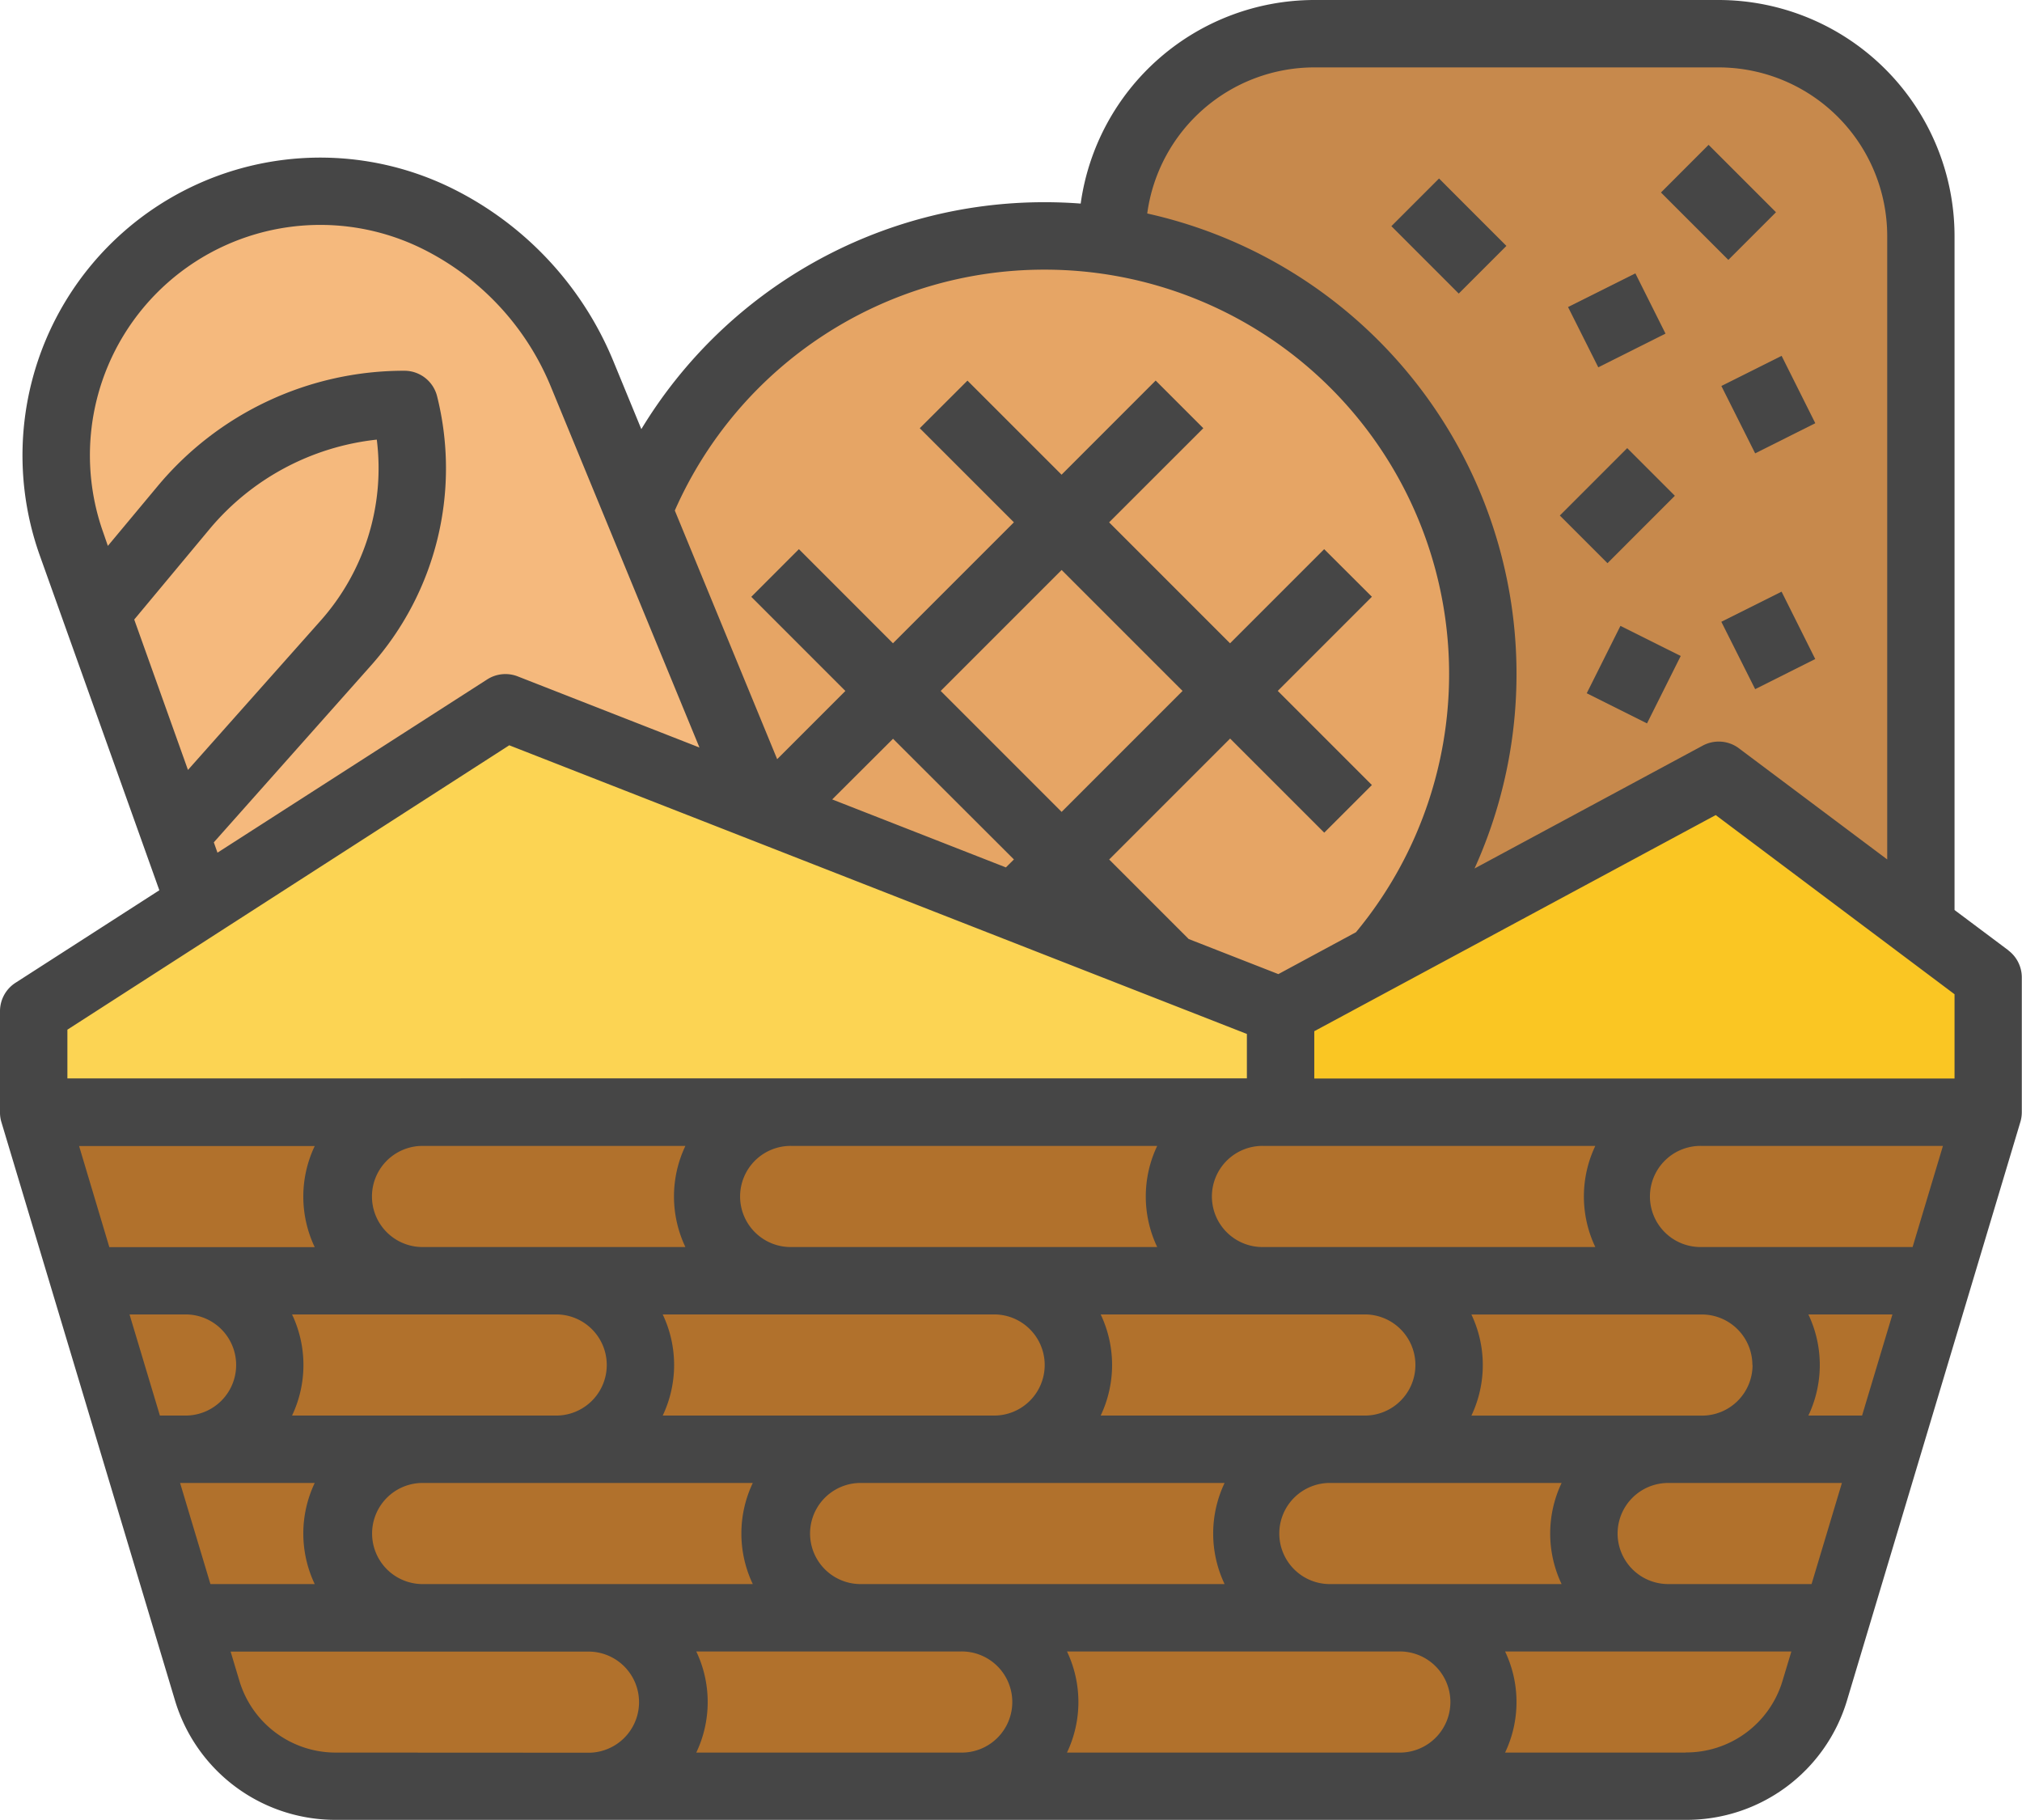 <svg xmlns="http://www.w3.org/2000/svg" xmlns:xlink="http://www.w3.org/1999/xlink" viewBox="0 0 618.64 556.78"><defs><style>.cls-1{fill:none;}.cls-2{fill:#c7894c;}.cls-3{fill:#e6a565;}.cls-4{fill:#f5b97d;}.cls-5{fill:#b1712c;}.cls-6{fill:#fcd453;}.cls-7{clip-path:url(#clip-path);}.cls-8{fill:#fac623;}.cls-9{fill:#464646;}</style><clipPath id="clip-path"><rect class="cls-1" width="618.64" height="556.77"/></clipPath></defs><title>Asset 11</title><g id="Layer_2" data-name="Layer 2"><g id="Layer_1-2" data-name="Layer 1"><g id="مخبوزات"><path class="cls-2" d="M340.25,309.32V72.17a61.87,61.87,0,0,1,61.86-61.86H525.84a61.87,61.87,0,0,1,61.87,61.86V309.32Z"/><path class="cls-3" d="M453.67,206.21a134,134,0,1,1-134-134,134,134,0,0,1,134,134Z"/><path class="cls-4" d="M232.74,247.08,178.1,114.37a92,92,0,0,0-44-47.3A80.79,80.79,0,0,0,21.91,166.51L61.22,276.59l.64,32.73H237.14Z"/><path class="cls-5" d="M515.78,546.46H102.86a41.25,41.25,0,0,1-39.51-29.39l-53-176.82h598L555.28,517.07a41.23,41.23,0,0,1-39.5,29.39Z"/><path class="cls-6" d="M10.31,340.25V309.32l144.35-92.8,237.14,92.8v30.93Z"/><g class="cls-7"><path class="cls-8" d="M608.33,340.25V299l-82.49-61.87-134,72.18v30.93Z"/><path class="cls-9" d="M614.52,290.76,598,278.39V72.17A72.27,72.27,0,0,0,525.84,0H402.11a72.26,72.26,0,0,0-71.47,62.28q-5.46-.42-11-.42a144.12,144.12,0,0,0-123.42,69.42l-8.58-20.84a102.41,102.41,0,0,0-48.89-52.6A91.11,91.11,0,0,0,12.2,170L48.75,272.35l-44,28.3A10.33,10.33,0,0,0,0,309.32v30.93H0a9.9,9.9,0,0,0,.42,3L53.48,520a51.22,51.22,0,0,0,49.38,36.73H515.78A51.22,51.22,0,0,0,565.16,520l53-176.83a10.59,10.59,0,0,0,.42-3h0V299a10.34,10.34,0,0,0-4.12-8.25ZM598,329.94H402.11V315.47l122.82-66.12L598,304.16Zm-12.83,51.55h-64.5a15.47,15.47,0,1,1,0-30.93h73.78ZM407.27,484.6a15.47,15.47,0,1,1,0-30.93h70.51a36,36,0,0,0,0,30.93Zm-144.35,0a15.47,15.47,0,0,1,0-30.93H374.67a36,36,0,0,0,0,30.93Zm-134,0a15.47,15.47,0,0,1,0-30.93H230.32a36,36,0,0,0,0,30.93Zm-104.72-134H96.29a36,36,0,0,0,0,30.93H33.45Zm512,67a15.47,15.47,0,0,1-15.46,15.47H450.18a36.05,36.05,0,0,0,0-30.94h70.51a15.47,15.47,0,0,1,15.46,15.47ZM336.76,433.05a36.05,36.05,0,0,0,0-30.94h80.82a15.47,15.47,0,1,1,0,30.94Zm-134,0a36.05,36.05,0,0,0,0-30.94H304.16a15.47,15.47,0,0,1,0,30.94Zm-113.41,0a36.05,36.05,0,0,0,0-30.94h80.82a15.47,15.47,0,0,1,0,30.94Zm398.78-51.56H386.65a15.47,15.47,0,1,1,0-30.93H488.09a36,36,0,0,0,0,30.93Zm-134,0H242.3a15.47,15.47,0,1,1,0-30.93H354.05a36,36,0,0,0,0,30.93Zm-144.35,0H128.88a15.47,15.47,0,0,1,0-30.93H209.7a36,36,0,0,0,0,30.93Zm-153,20.62a15.47,15.47,0,0,1,0,30.94H48.92l-9.29-30.94ZM55.1,453.67H96.29a36,36,0,0,0,0,30.93H64.38Zm439.81,15.46a15.48,15.48,0,0,1,15.47-15.46h53.16l-9.28,30.93H510.38a15.49,15.49,0,0,1-15.47-15.47Zm58.37-36.08a36,36,0,0,0,0-30.94H579l-9.29,30.94ZM402.11,20.62H525.84A51.62,51.62,0,0,1,577.4,72.17V262.92l-45.37-34a10.31,10.31,0,0,0-11.07-.82l-69.82,37.59A144.3,144.3,0,0,0,351,65.31a51.64,51.64,0,0,1,51.08-44.69ZM319.63,82.49a123.71,123.71,0,0,1,95.23,202.7L391.12,298l-27.43-10.73-24.33-24.33,37-37,28.8,28.79,14.58-14.57-28.8-28.8,28.8-28.8L405.14,168l-28.8,28.8-37-37L368.16,131l-14.58-14.58-28.79,28.8L296,116.44,281.41,131l28.8,28.79-37,37L244.43,168l-14.57,14.58,28.79,28.8-20.87,20.87-31.32-76.07A123.53,123.53,0,0,1,319.63,82.49Zm-9.42,180.43-2.45,2.44-53.14-20.8L273.23,226Zm-22.4-51.55,37-37,37,37-37,37ZM41.07,189.53,64,162a77.5,77.5,0,0,1,51.28-27.51,70.16,70.16,0,0,1-17.19,55.39L57.51,235.54Zm24.35,68.16L113.5,203.6a90.77,90.77,0,0,0,20.23-82.38,10.31,10.31,0,0,0-10-7.8,98.08,98.08,0,0,0-75.57,35.39L33,167,31.62,163a70.48,70.48,0,0,1,97.9-86.75,81.75,81.75,0,0,1,39,42L214,228.68l-55.6-21.76a10.34,10.34,0,0,0-9.34.93l-82.52,53ZM155.81,228l225.68,88.31v13.59H20.62V315ZM102.86,536.15a30.75,30.75,0,0,1-29.63-22l-2.67-8.89H180.44a15.47,15.47,0,0,1,0,30.93Zm110.17,0a36,36,0,0,0,0-30.93h80.82a15.47,15.47,0,1,1,0,30.93Zm113.42,0a36,36,0,0,0,0-30.93H427.89a15.47,15.47,0,1,1,0,30.93Zm189.33,0H460.49a36,36,0,0,0,0-30.93h87.59l-2.68,8.89a30.73,30.73,0,0,1-29.62,22Z"/></g><path class="cls-9" d="M508.18,58.89l14.57-14.58,20.62,20.62L528.79,79.51Z"/><path class="cls-9" d="M479.75,93.93l20.6-10.3,9.22,18.43L489,112.37Z"/><path class="cls-9" d="M477.24,157.71l20.61-20.62,14.58,14.58-20.61,20.62Z"/><path class="cls-9" d="M526.66,118.08l18.43-9.22,10.31,20.61L537,138.69Z"/><path class="cls-9" d="M425.7,69.19l14.58-14.58,20.61,20.62L446.31,89.81Z"/><path class="cls-9" d="M526.65,190.22,545.08,181l10.3,20.61L537,210.83Z"/><path class="cls-9" d="M485.47,212.08l10.31-20.61,18.44,9.21L503.91,221.3Z"/></g></g></g></svg>